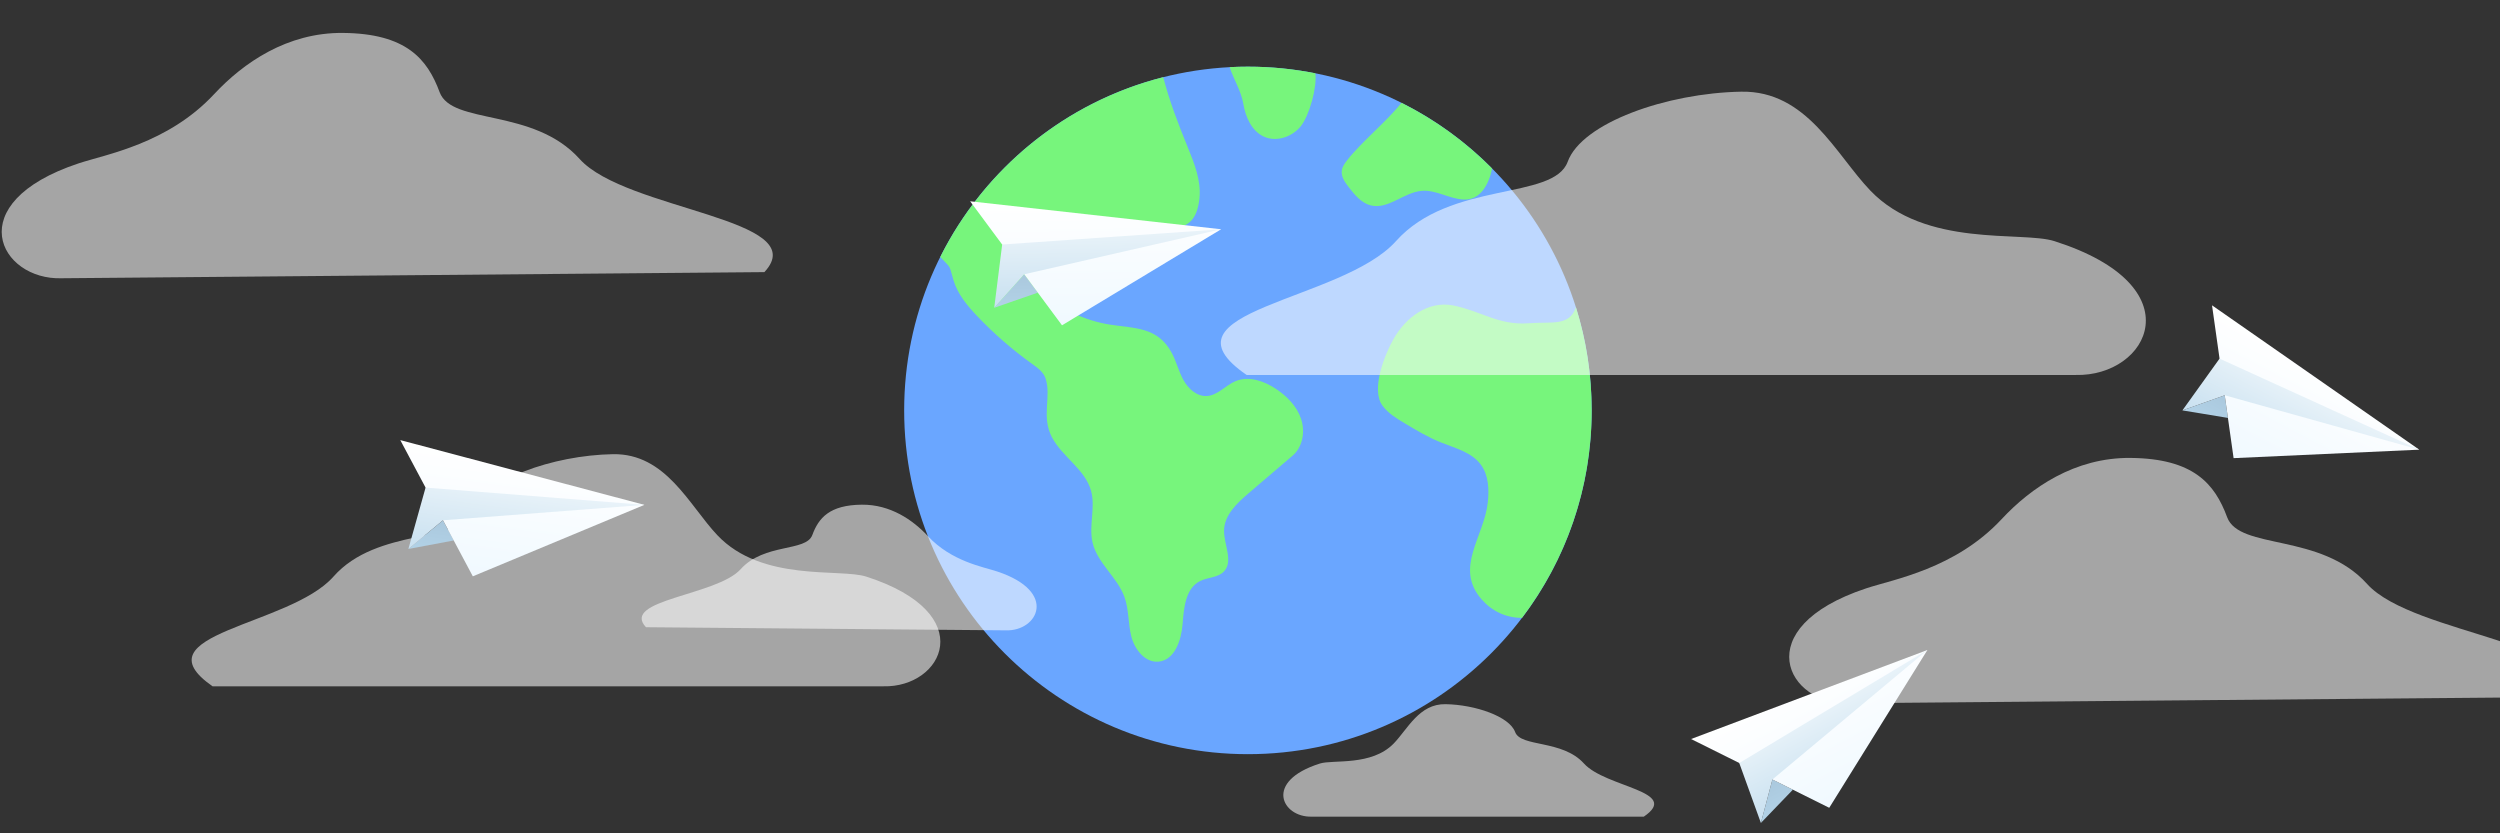 <svg width="600" height="200" viewBox="0 0 600 200" fill="none" xmlns="http://www.w3.org/2000/svg">
<rect x="0" y="0" width="600" height="200" fill="#333333" stroke="none"/>
<g id="Frame 37" clip-path="url(#clip0_354_501)">
<g id="earth">
<path id="Vector" d="M299.499 181C345.062 181 381.998 144.064 381.998 98.501C381.998 52.938 345.062 16.002 299.499 16.002C253.936 16.002 217 52.938 217 98.501C217 144.064 253.936 181 299.499 181Z" fill="#6AA6FF"/>
<path id="Vector_2" d="M323.347 38.416C322.776 39.156 322.185 39.937 322.04 40.861C321.802 42.367 322.792 43.764 323.73 44.968C325.152 46.795 326.742 48.736 328.99 49.297C333.178 50.34 336.925 46.148 341.228 45.803C344.683 45.525 347.89 47.77 351.353 47.895C355.283 48.038 357.313 44.294 358.108 40.443C351.796 34.071 344.453 28.726 336.349 24.673C333.191 28.762 326.505 34.328 323.347 38.416Z" fill="#77F57C"/>
<path id="Vector_3" d="M378.215 73.735C376.691 78.385 372.405 77.154 366.847 77.582C359.71 78.131 355.374 74.622 348.782 73.312C342.665 72.096 337.288 76.309 334.43 81.381C332.308 85.147 328.982 93.481 331.775 97.328C333.11 99.166 335.113 100.383 337.062 101.551C339.867 103.233 342.687 104.921 345.72 106.145C349.207 107.552 353.208 108.514 355.426 111.55C357.253 114.051 357.401 117.395 357.084 120.475C356.222 128.837 348.94 136.258 355.589 143.856C358.087 146.71 361.487 148.289 365.28 148.293C375.772 134.454 382.001 117.206 382.001 98.501C382 89.871 380.673 81.553 378.215 73.735Z" fill="#77F57C"/>
<path id="Vector_4" d="M303.341 32.794C306.336 34.159 310.103 32.873 312.173 30.313C314.242 27.754 316.155 20.846 315.671 17.59C310.44 16.55 305.032 16 299.496 16C298.027 16 296.568 16.04 295.117 16.116C296.106 19.143 297.865 21.771 298.395 24.916C298.933 28.101 300.402 31.455 303.341 32.794Z" fill="#77F57C"/>
<path id="Vector_5" d="M234.528 75.868C238.54 80.092 242.954 83.934 247.691 87.326C248.991 88.257 250.395 89.255 250.912 90.769C252.414 95.169 249.834 99.92 252.463 104.935C254.948 109.677 260.437 112.635 261.856 117.797C262.962 121.823 261.261 126.194 262.223 130.258C263.388 135.186 268.148 138.513 269.867 143.278C270.96 146.309 270.727 149.66 271.525 152.782C272.324 155.904 274.84 159.087 278.049 158.793C281.926 158.439 283.519 153.66 283.821 149.778C284.125 145.897 284.522 141.216 287.997 139.461C289.846 138.528 292.26 138.673 293.707 137.191C296.11 134.73 293.693 130.697 293.775 127.257C293.863 123.591 296.879 120.754 299.668 118.372C303.182 115.371 306.696 112.369 310.21 109.368C312.65 107.304 313.274 103.608 312.272 100.573C311.271 97.538 308.908 95.116 306.248 93.344C303.388 91.437 299.705 90.155 296.532 91.477C294.117 92.484 292.249 94.893 289.637 95.044C287.228 95.183 285.15 93.271 283.994 91.152C282.839 89.034 282.294 86.624 281.124 84.514C277.762 78.457 272.322 78.826 266.455 77.919C260.532 77.003 254.508 74.237 250.094 70.19C249.387 69.542 248.685 68.821 248.405 67.903C246.836 62.769 255.929 60.498 259.073 60.601C261.652 60.686 264.283 61.438 266.766 60.742C269.111 60.085 270.904 58.254 272.897 56.855C278.536 52.895 286.778 58.294 287.869 47.583C288.296 43.388 286.672 39.286 285.079 35.381C282.77 29.719 280.692 24.349 279.176 18.526C255.712 24.471 236.259 40.473 225.664 61.674C228.485 64.71 227.658 63.292 228.841 67.268C229.831 70.594 232.138 73.352 234.528 75.868Z" fill="#77F57C"/>
</g>
<path id="cloud1" d="M447.872 141.206C454.467 139.017 469.267 136.536 480.4 124.585C487.408 117.061 497.952 109.775 511.318 109.902C526.471 110.046 531.553 116.129 534.506 124.113C537.459 132.097 556.961 127.763 568.112 140.157C579.263 152.55 624.462 154.402 612.454 167.308L443.824 168.78C428.923 169.29 419.126 150.746 447.872 141.206Z" fill="white" fill-opacity="0.56"/>
<path id="cloud1_2" d="M18.872 39.206C25.467 37.017 40.267 34.536 51.4 22.585C58.408 15.061 68.952 7.775 82.318 7.902C97.472 8.046 102.553 14.129 105.506 22.113C108.459 30.097 127.961 25.763 139.112 38.157C150.263 50.55 195.462 52.402 183.454 65.308L14.824 66.78C-0.077 67.29 -9.874 48.746 18.872 39.206Z" fill="white" fill-opacity="0.56"/>
<path id="cloud2" d="M493.056 57.871C485.254 55.386 462.145 59.574 448.891 45.748C440.548 37.043 433.662 21.72 417.898 22.004C400.026 22.326 379.648 29.473 376.247 38.816C372.847 48.159 348.058 43.301 335.033 57.871C322.008 72.442 276.621 74.483 299.199 89.993L498.113 89.993C515.695 90.436 527.059 68.707 493.056 57.871Z" fill="white" fill-opacity="0.56"/>
<g id="cloud3">
<path id="Rectangle 71" d="M239.334 137.159C235.956 136.037 228.374 134.767 222.672 128.645C219.082 124.791 213.681 121.059 206.835 121.124C199.073 121.198 196.47 124.314 194.958 128.403C193.445 132.493 183.456 130.273 177.744 136.621C172.032 142.969 148.88 143.918 155.031 150.529L241.407 151.283C249.039 151.544 254.058 142.045 239.334 137.159Z" fill="white" fill-opacity="0.56"/>
<path id="Rectangle 70" d="M207.92 138.393C201.606 136.356 182.902 139.788 172.175 128.459C165.421 121.326 159.849 108.771 147.089 109.003C132.624 109.267 116.13 115.123 113.378 122.779C110.626 130.434 90.562 126.454 80.02 138.393C69.478 150.332 32.743 152.005 51.016 164.713L212.014 164.713C226.244 165.077 235.442 147.272 207.92 138.393Z" fill="white" fill-opacity="0.56"/>
</g>
<path id="cloud4" d="M316.797 183.243C319.925 182.256 329.19 183.919 334.503 178.429C337.848 174.973 340.608 168.889 346.928 169.002C354.093 169.129 362.263 171.967 363.626 175.677C364.989 179.387 374.927 177.458 380.149 183.243C385.371 189.028 403.566 189.839 394.515 195.997L314.77 195.997C307.722 196.173 303.165 187.545 316.797 183.243Z" fill="white" fill-opacity="0.56"/>
<g id="plane" clip-path="url(#clip1_354_501)">
<g id="Form_1_1_">
<g id="Form_1">
<path id="Vector_6" d="M245.817 65.825L238.617 73.864L249.076 70.237L245.817 65.825Z" fill="url(#paint0_linear_354_501)"/>
</g>
</g>
<g id="Form_2_1_">
<g id="Form_2">
<path id="Vector_7" d="M232.832 48.308L254.882 78.071L293.069 55.023L232.832 48.308Z" fill="url(#paint1_linear_354_501)"/>
</g>
</g>
<g id="Form_3_1_">
<g id="Form_3">
<path id="Vector_8" d="M240.521 58.686L238.617 73.864L245.817 65.825L293.069 55.023L240.521 58.686Z" fill="url(#paint2_linear_354_501)"/>
</g>
</g>
</g>
<g id="plane_2" clip-path="url(#clip2_354_501)">
<g id="Form_1_1__2">
<g id="Form_1_2">
<path id="Vector_9" d="M425.379 187.077L422.614 197.508L430.286 189.529L425.379 187.077Z" fill="url(#paint3_linear_354_501)"/>
</g>
</g>
<g id="Form_2_1__2">
<g id="Form_2_2">
<path id="Vector_10" d="M405.857 177.365L439.016 193.872L462.578 156L405.857 177.365Z" fill="url(#paint4_linear_354_501)"/>
</g>
</g>
<g id="Form_3_1__2">
<g id="Form_3_2">
<path id="Vector_11" d="M417.42 183.121L422.615 197.509L425.379 187.077L462.578 156L417.42 183.121Z" fill="url(#paint5_linear_354_501)"/>
</g>
</g>
</g>
<g id="plane_3" clip-path="url(#clip3_354_501)">
<g id="Form_1_1__3">
<g id="Form_1_3">
<path id="Vector_12" d="M533.938 94.866L523.775 98.496L534.697 100.299L533.938 94.866Z" fill="url(#paint6_linear_354_501)"/>
</g>
</g>
<g id="Form_2_1__3">
<g id="Form_2_3">
<path id="Vector_13" d="M530.886 73.276L536.063 109.953L580.62 107.92L530.886 73.276Z" fill="url(#paint7_linear_354_501)"/>
</g>
</g>
<g id="Form_3_1__3">
<g id="Form_3_3">
<path id="Vector_14" d="M532.692 86.066L523.777 98.496L533.94 94.866L580.62 107.92L532.692 86.066Z" fill="url(#paint8_linear_354_501)"/>
</g>
</g>
</g>
<g id="plane_4" clip-path="url(#clip4_354_501)">
<g id="Form_1_1__4">
<g id="Form_1_4">
<path id="Vector_15" d="M106.321 124.866L98.012 131.753L108.892 129.712L106.321 124.866Z" fill="url(#paint9_linear_354_501)"/>
</g>
</g>
<g id="Form_2_1__4">
<g id="Form_2_4">
<path id="Vector_16" d="M96.067 105.623L113.476 138.318L154.65 121.167L96.067 105.623Z" fill="url(#paint10_linear_354_501)"/>
</g>
</g>
<g id="Form_3_1__4">
<g id="Form_3_4">
<path id="Vector_17" d="M102.137 117.023L98.011 131.753L106.32 124.866L154.65 121.167L102.137 117.023Z" fill="url(#paint11_linear_354_501)"/>
</g>
</g>
</g>
</g>
<defs>
<linearGradient id="paint0_linear_354_501" x1="243.853" y1="73.79" x2="243.741" y2="65.855" gradientUnits="userSpaceOnUse">
<stop stop-color="#B2D2E7"/>
<stop offset="1" stop-color="#AAC8DD"/>
</linearGradient>
<linearGradient id="paint1_linear_354_501" x1="263.041" y1="77.955" x2="262.616" y2="47.888" gradientUnits="userSpaceOnUse">
<stop stop-color="#F0F9FF"/>
<stop offset="1" stop-color="white"/>
</linearGradient>
<linearGradient id="paint2_linear_354_501" x1="265.874" y1="73.479" x2="265.619" y2="55.411" gradientUnits="userSpaceOnUse">
<stop stop-color="#C8E0F0"/>
<stop offset="1" stop-color="#E9F3F9"/>
</linearGradient>
<linearGradient id="paint3_linear_354_501" x1="427.245" y1="195.066" x2="423.542" y2="188.046" gradientUnits="userSpaceOnUse">
<stop stop-color="#B2D2E7"/>
<stop offset="1" stop-color="#AAC8DD"/>
</linearGradient>
<linearGradient id="paint4_linear_354_501" x1="446.233" y1="190.066" x2="432.204" y2="163.468" gradientUnits="userSpaceOnUse">
<stop stop-color="#F0F9FF"/>
<stop offset="1" stop-color="white"/>
</linearGradient>
<linearGradient id="paint5_linear_354_501" x1="446.726" y1="184.791" x2="438.295" y2="168.808" gradientUnits="userSpaceOnUse">
<stop stop-color="#C8E0F0"/>
<stop offset="1" stop-color="#E9F3F9"/>
</linearGradient>
<linearGradient id="paint6_linear_354_501" x1="528.411" y1="100.929" x2="532.099" y2="93.902" gradientUnits="userSpaceOnUse">
<stop stop-color="#B2D2E7"/>
<stop offset="1" stop-color="#AAC8DD"/>
</linearGradient>
<linearGradient id="paint7_linear_354_501" x1="543.287" y1="113.745" x2="557.261" y2="87.118" gradientUnits="userSpaceOnUse">
<stop stop-color="#F0F9FF"/>
<stop offset="1" stop-color="white"/>
</linearGradient>
<linearGradient id="paint8_linear_354_501" x1="547.914" y1="111.163" x2="556.312" y2="95.163" gradientUnits="userSpaceOnUse">
<stop stop-color="#C8E0F0"/>
<stop offset="1" stop-color="#E9F3F9"/>
</linearGradient>
<linearGradient id="paint9_linear_354_501" x1="103.201" y1="132.454" x2="104.263" y2="124.589" gradientUnits="userSpaceOnUse">
<stop stop-color="#B2D2E7"/>
<stop offset="1" stop-color="#AAC8DD"/>
</linearGradient>
<linearGradient id="paint10_linear_354_501" x1="121.562" y1="139.409" x2="125.586" y2="109.609" gradientUnits="userSpaceOnUse">
<stop stop-color="#F0F9FF"/>
<stop offset="1" stop-color="white"/>
</linearGradient>
<linearGradient id="paint11_linear_354_501" x1="125.026" y1="135.401" x2="127.444" y2="117.494" gradientUnits="userSpaceOnUse">
<stop stop-color="#C8E0F0"/>
<stop offset="1" stop-color="#E9F3F9"/>
</linearGradient>
<clipPath id="clip0_354_501">
<rect width="600" height="200" fill="white"/>
</clipPath>
<clipPath id="clip1_354_501">
<rect width="60" height="31.875" fill="white" transform="translate(234.98 40) rotate(14.5)"/>
</clipPath>
<clipPath id="clip2_354_501">
<rect width="60" height="31.875" fill="white" transform="translate(404 168.986) rotate(-12.5)"/>
</clipPath>
<clipPath id="clip3_354_501">
<rect width="60" height="31.875" fill="white" transform="translate(536.738 67) rotate(43)"/>
</clipPath>
<clipPath id="clip4_354_501">
<rect width="60" height="31.875" fill="white" transform="translate(99.42 97.723) rotate(23)"/>
</clipPath>
</defs>
</svg>
